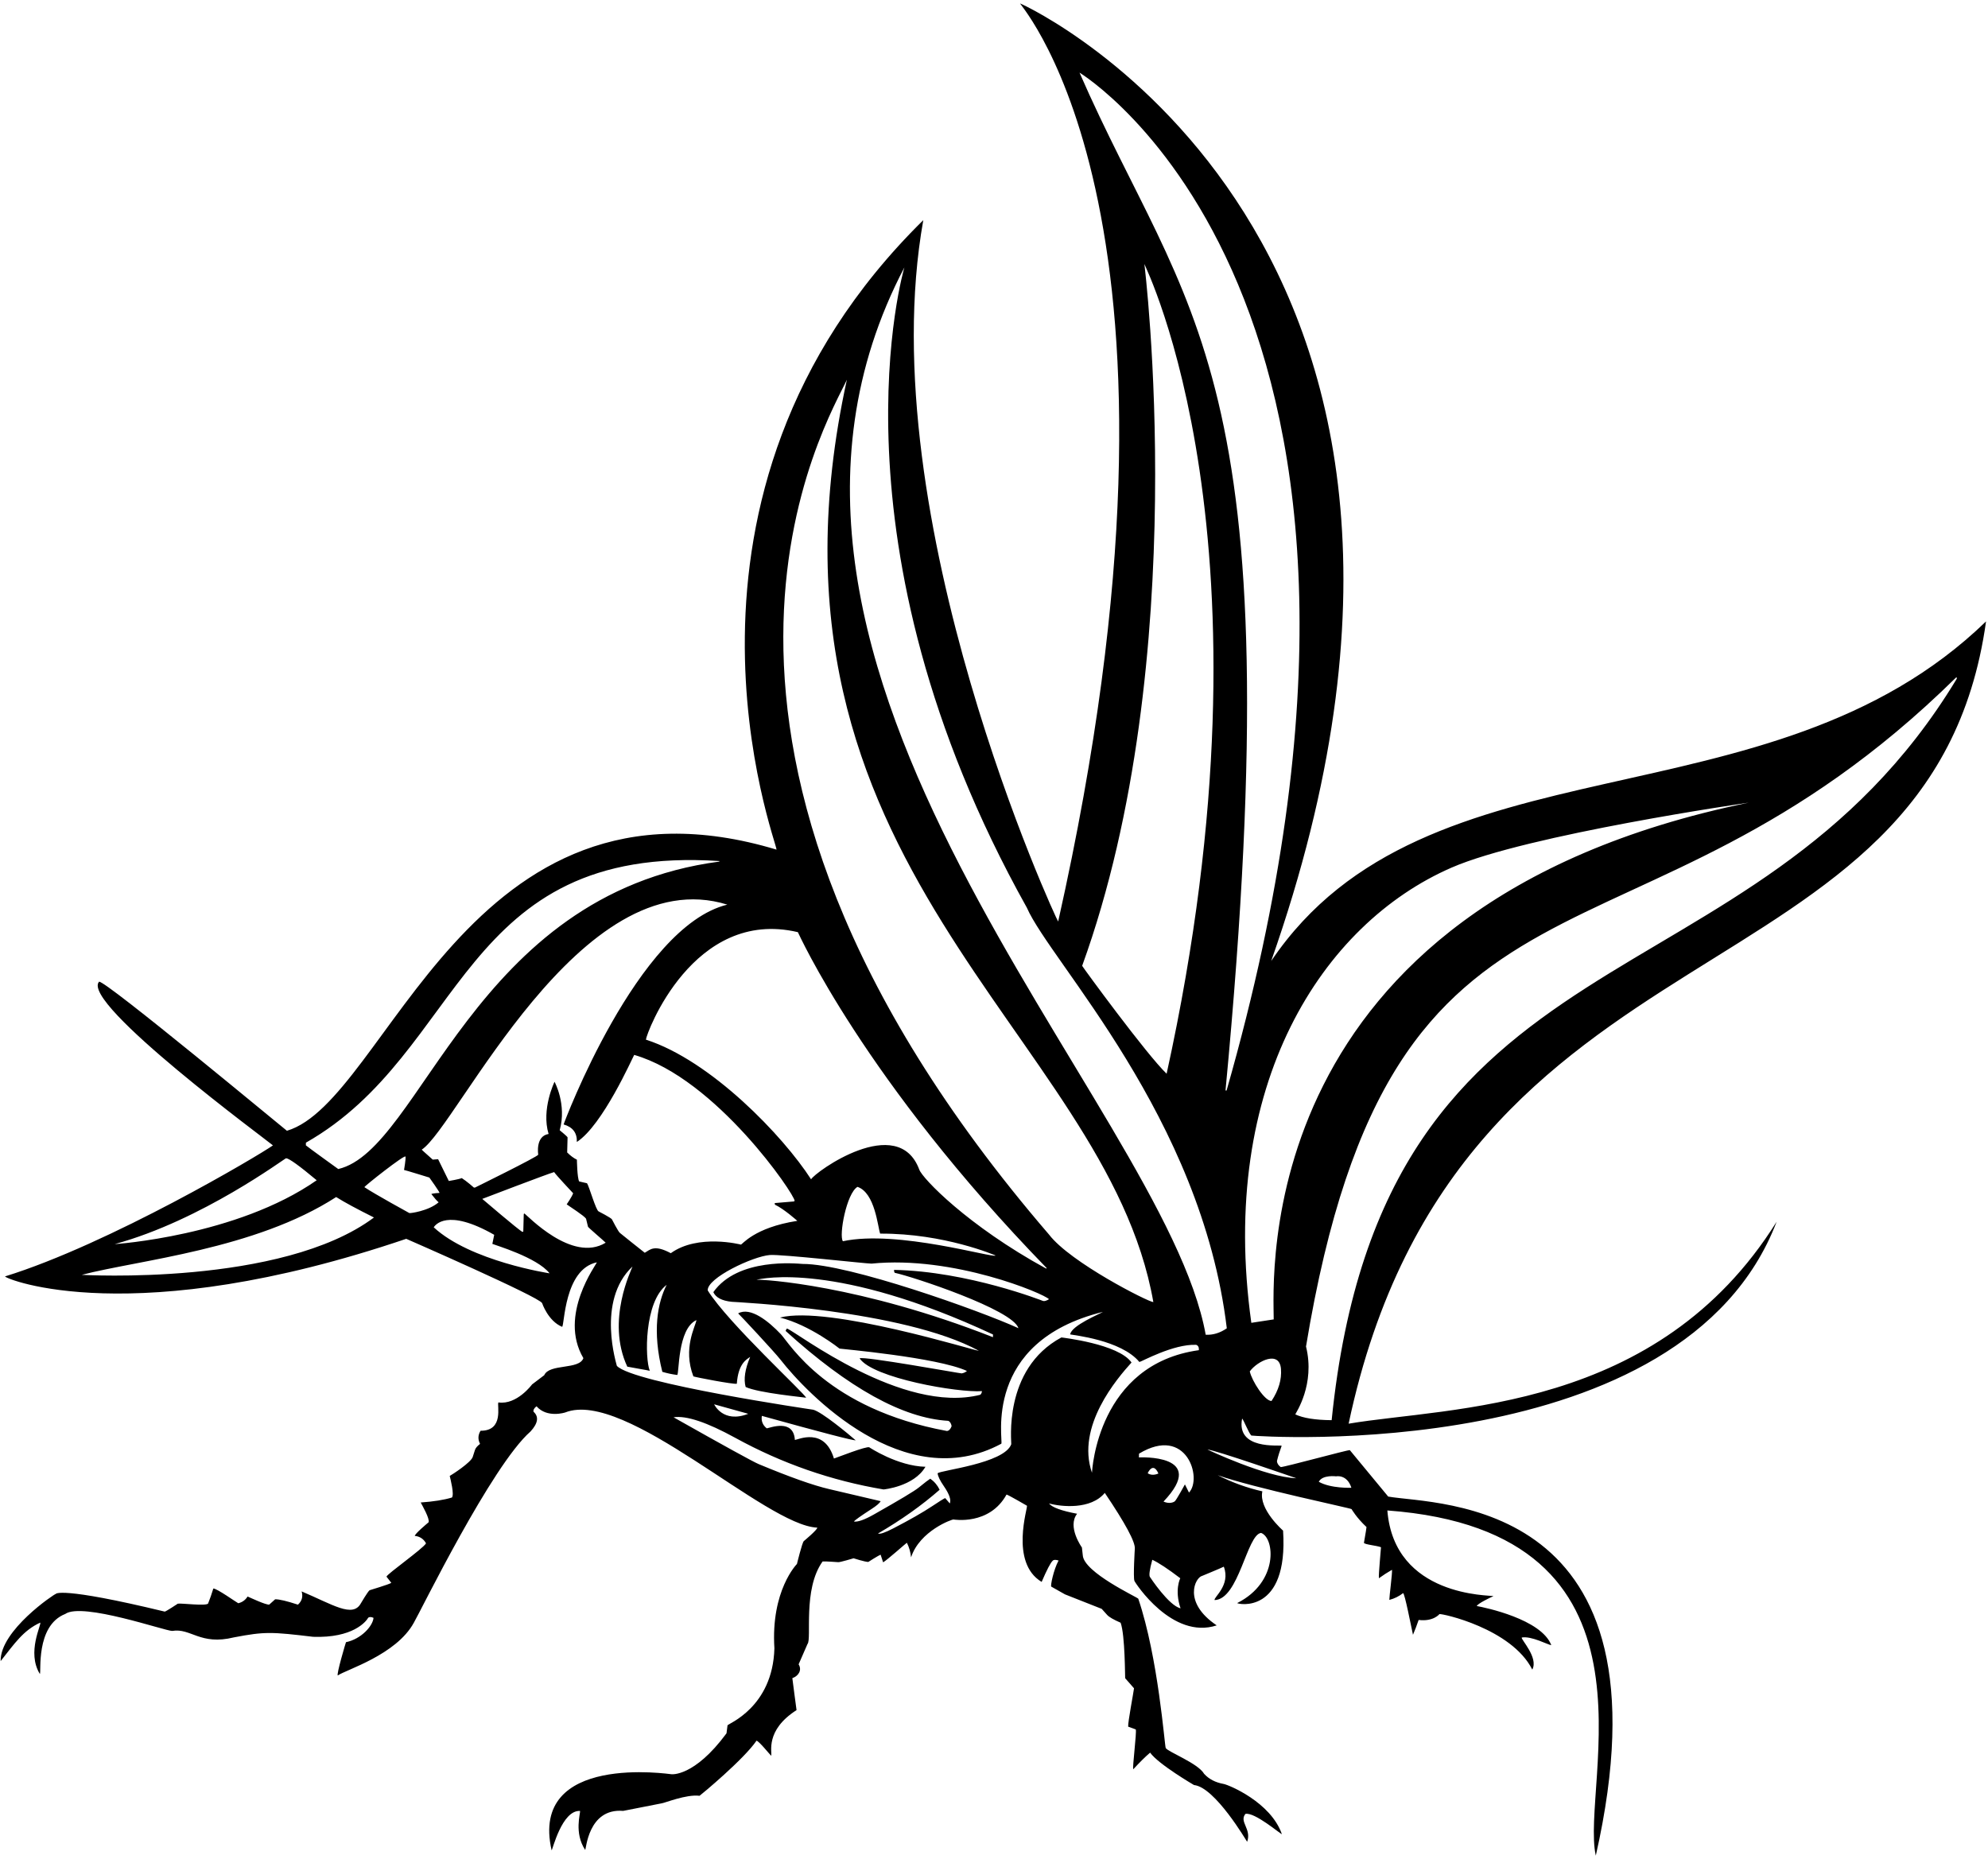 <?xml version="1.0" encoding="UTF-8"?>
<svg xmlns="http://www.w3.org/2000/svg" xmlns:xlink="http://www.w3.org/1999/xlink" width="525pt" height="491pt" viewBox="0 0 525 491" version="1.1">
<g id="surface1">
<path style=" stroke:none;fill-rule:nonzero;fill:rgb(0%,0%,0%);fill-opacity:1;" d="M 524.484 164.121 C 467.082 219.734 376.781 192.961 335.703 253.812 C 402.684 63.285 271.953 1.855 269.371 0.906 C 269.621 1.637 320.781 59.086 279.445 243.387 C 279.203 243.449 229.781 136.785 243.828 58.141 C 169.582 131.184 205.32 222.824 205.066 224.395 C 123.383 199.785 102.383 290.785 75.77 298.648 C 75.613 298.602 27.559 258.645 26.152 259.285 C 21.18 264.883 70.973 301.484 72.078 302.508 C 68.422 305.117 28.883 328.586 1.324 337.113 C 1.363 337.766 35.07 351.68 107.281 327.184 C 107.281 327.184 142.453 342.535 143.164 344.172 C 143.164 344.172 144.73 348.887 148.441 350.426 C 149.102 350.215 148.934 335.234 157.617 333.395 C 157.59 333.863 147.355 347.309 154.062 358.699 C 152.957 361.836 145.082 360.086 143.723 363.203 L 140.508 365.641 C 140.508 365.641 136.508 371.109 131.617 370.395 C 131.188 371.078 133.184 377.934 126.91 377.871 C 126.215 379.004 126.168 380.164 126.777 381.344 C 126.035 381.918 125.598 382.445 125.445 382.91 L 124.84 384.793 C 124.379 386.254 119.371 389.484 118.766 389.809 C 118.957 390.621 120.012 394.703 119.352 395.508 C 117.234 396.148 114.488 396.586 111.105 396.82 C 111.496 397.57 113.559 401.156 113.18 402.051 C 112.484 402.645 109.613 405.047 109.539 405.641 C 110.867 405.777 111.859 406.441 112.508 407.605 C 111.777 408.977 102.238 415.688 102.062 416.406 L 103.34 418.039 C 102.746 418.48 97.703 419.934 97.602 420 C 97.152 420.301 95.297 423.457 95.297 423.457 C 93.145 427.375 87.859 423.77 79.656 420.305 C 80.059 421.676 79.742 422.844 78.684 423.809 C 75.773 422.852 73.773 422.375 72.664 422.387 L 71.098 423.793 C 70.16 423.883 66.238 422.02 65.383 421.656 C 64.805 422.59 63.98 423.176 62.926 423.434 C 62.434 423.195 57.203 419.469 56.336 419.543 C 55.93 420.895 55.469 422.227 54.938 423.547 C 54.086 424.207 47.895 423.375 46.957 423.547 C 46.957 423.547 43.922 425.566 43.512 425.641 C 15.582 418.887 14.723 420.977 14.723 420.977 C 14.395 420.965 0.008 430.609 0.168 438.711 C 3.836 434.086 6.133 430.609 10.621 428.551 C 11.02 429.043 7.008 436.387 10.516 442.09 C 10.973 441.977 9.281 429.387 17.23 426.262 C 21.707 423.086 43.715 430.793 45.488 430.742 C 50.406 429.91 52.855 434.637 61.762 432.449 C 70 430.867 71.77 431 82.699 432.297 C 93.125 432.66 96.641 428.344 97.254 427.238 C 97.586 427.008 98.051 427.02 98.641 427.289 C 98.457 429.453 95.383 432.887 91.367 433.719 C 91.324 433.758 88.801 442.242 89.203 442.508 C 91.328 440.992 104.656 437.086 109.301 428.551 C 110.992 425.703 129.855 387.035 140.105 378.066 C 142.094 375.895 142.352 374.156 140.898 372.855 C 140.797 372.371 141.066 371.883 141.688 371.414 C 144.469 374.609 149.258 373.047 149.258 373.047 C 165.207 366.734 202.219 402.961 215.82 403.461 C 215.934 403.988 212.281 407.012 212.281 407.012 C 211.863 407.285 210.461 413.059 210.461 413.059 C 210.461 413.059 203.531 420.023 204.508 435.348 C 204.059 450.996 192.18 455.27 192.129 455.68 L 191.859 457.785 C 183.32 469.371 177.32 468.59 177.32 468.59 C 177.148 468.625 139.746 462.809 145.676 488.691 C 145.934 488.555 148.406 478.035 153.172 478.285 C 153.324 478.926 151.559 484.074 154.527 488.57 C 154.809 488.664 155.23 477.512 164.57 478.273 L 174.676 476.289 C 175.445 476.238 181.219 473.836 184.742 474.285 C 185.277 473.906 196.445 464.648 199.789 459.727 C 200.562 459.973 203.047 463.117 203.656 463.715 C 203.977 462.844 201.957 457.035 210.355 451.656 C 210.348 451.43 209.277 443.773 209.246 443.219 C 210.953 442.609 211.828 441.031 210.902 439.566 L 213.246 434.199 C 214.43 432.918 211.934 419.762 217.242 412.391 C 218.152 412.344 221.391 412.586 221.391 412.586 C 221.859 412.625 225.418 411.559 225.418 411.559 C 225.418 411.559 228.414 412.516 229.305 412.527 C 229.305 412.527 231.832 410.891 232.562 410.613 L 233.219 412.629 C 234.281 412.02 239.133 407.684 239.492 407.453 C 240.102 408.672 240.465 409.957 240.598 411.309 C 242.906 404.273 251.5 401.219 251.809 401.312 C 251.809 401.312 261.281 402.961 265.812 394.723 C 266.375 394.863 271.191 397.672 271.191 397.672 C 271.566 397.895 266.531 412.672 275.082 417.797 C 276.457 414.602 277.426 412.742 277.992 412.219 C 278.242 411.914 278.77 411.898 279.555 412.145 C 278.23 414.578 277.348 418.906 277.629 419.043 L 281.234 421.082 L 290.941 424.914 L 292.363 426.496 C 292.871 427.078 294.074 427.762 295.938 428.578 C 297.129 431.785 297.094 443.184 297.137 443.227 C 297.137 443.227 298.965 445.305 299.477 445.898 C 299.379 446.832 297.832 454.93 297.93 456.023 L 299.938 456.758 C 300.23 457.461 298.965 467.199 299.289 467.266 C 300.984 465.438 302.453 463.973 303.73 462.887 C 305.906 465.961 315.316 471.445 315.316 471.445 C 320.871 471.996 329.188 486.223 329.352 486.441 C 330.582 483.023 327.172 481.184 328.895 479.066 C 331.371 478.559 338.102 484.375 338.523 484.414 C 335.57 475.934 324.449 471.391 323.152 471.16 C 320.977 470.773 319.258 469.879 317.988 468.484 C 316.406 465.699 308.375 462.668 307.848 461.664 C 307.551 461.074 305.906 437.871 300.602 422.234 C 300.258 421.785 286.219 415.297 285.945 410.77 L 285.715 408.707 C 285.715 408.707 281.758 403.223 284.449 399.797 C 280.289 399.02 277.816 398.105 277.02 397.074 C 280.301 397.973 288.059 398.762 291.758 394.289 C 297.215 402.379 299.848 407.297 299.688 409.035 C 299.688 409.035 299.223 416.469 299.578 417.512 C 299.762 418.043 309.582 433.148 321.312 429.277 C 312.207 423.172 315.668 416.594 317.48 416.203 C 317.48 416.203 322.367 414.191 323.188 413.773 C 325.07 418.711 320.348 421.965 320.77 422.598 C 327.172 422.387 329.27 405.324 333.023 404.859 C 336.621 406.109 337.758 417.836 326.73 423.383 C 326.723 423.68 340.297 426.586 338.84 404.25 C 338.84 404.25 332.332 398.586 333.371 393.879 C 329.328 392.965 325.379 391.539 321.562 389.609 C 331.105 392.984 356.695 398.312 356.93 398.574 C 356.93 398.574 358.23 400.859 360.871 403.305 C 360.883 403.418 360.66 404.816 360.195 407.48 C 360.379 407.941 363.535 408.18 364.699 408.637 C 364.688 409.191 364.027 415.824 364.145 416.832 C 365.258 416.027 366.41 415.277 367.605 414.598 C 367.727 415.383 366.895 421.641 366.898 422.551 C 368.238 422.203 369.445 421.609 370.531 420.762 C 370.961 420.758 372.629 429.395 373.148 431.762 C 373.691 430.473 374.195 429.168 374.641 427.844 C 378.531 428.336 380.129 426.305 380.129 426.305 C 380.66 426.062 399.184 430.086 404.652 440.953 C 406.359 437.785 401.562 432.941 401.871 432.484 C 404.434 432.012 408.867 434.457 409.672 434.504 C 407.059 427.637 392.156 424.555 389.996 424.168 C 390.156 423.566 393.559 421.91 394.406 421.551 C 393.59 421.258 368.207 421.859 366.379 398.926 C 442.406 404.535 417.207 471.211 421.426 490.094 C 442.934 395.086 379.473 397.543 366.602 395.258 C 366.602 395.258 357.027 383.703 356.465 382.992 C 355.656 382.973 339.516 387.406 338.223 387.473 C 337.555 386.984 337.23 386.438 337.23 385.844 C 337.562 384.477 337.984 383.141 338.473 381.836 C 337.898 381.562 326.383 383.012 328.027 374.652 C 328.441 375.016 329.77 378.512 330.461 379.141 C 332 379.352 444.508 387.211 469.18 322.676 C 437.684 373.035 383.082 371.461 356.152 376.008 C 385.184 239.16 510.133 266.984 524.484 164.121 Z M 302.211 69.73 C 302.324 70.27 338.98 143.086 308.086 283.582 C 302.785 278.5 286.059 255.617 285.781 255.086 C 315.184 173.883 302.211 69.73 302.211 69.73 Z M 223.648 100.285 C 195.48 229.184 292.082 272.586 304.582 343.895 C 303.383 343.93 282.668 333.453 277.031 326.059 C 165.383 196.285 219.348 110.02 223.648 100.285 Z M 210.703 246.191 C 210.797 246.297 228.207 285.359 276.461 334.965 L 276.316 334.984 L 276.246 335.031 C 255.508 323.684 243.578 311.211 242.77 308.91 C 237.133 293.758 215.145 309.613 214.195 311.473 C 206.836 300.035 187.781 280.109 170.578 274.582 C 170.668 272.977 183.059 239.684 210.703 246.191 Z M 262.906 331.586 C 262.527 332.41 237.066 324.734 222.594 327.82 C 221.492 326.328 223.547 315.152 226.449 313.461 C 231.094 315.023 231.801 324.062 232.434 325.812 C 249.402 325.719 262.906 331.586 262.906 331.586 Z M 148.844 296.977 C 151.258 297.664 152.422 299.211 152.336 301.605 C 159.172 297.172 166.98 279.457 167.48 278.609 C 189.094 284.836 210.004 315.629 209.848 317.172 C 209.762 317.18 209.711 317.227 209.699 317.312 L 204.586 317.742 L 204.645 318.168 C 207.023 319.27 210.559 322.438 210.559 322.438 C 199.07 324.211 195.938 328.824 195.645 328.707 C 195.645 328.707 184.371 325.785 177.148 330.98 C 172.82 328.672 171.77 329.984 170.273 330.867 C 169.945 330.66 163.73 325.645 163.73 325.645 C 163.309 325.391 161.602 322.043 161.602 322.043 C 161.383 321.633 158.102 319.953 158.102 319.953 C 157.379 319.711 155.57 313.266 155.02 312.508 L 152.953 312.031 C 152.422 311.129 152.352 306.285 152.352 306.285 C 151.516 305.883 150.656 305.246 149.781 304.375 L 149.887 300.406 C 149.891 300.195 148.027 298.699 147.809 298.508 C 149.719 291.66 146.445 285.711 146.445 285.711 C 146.445 285.711 142.895 292.973 144.875 299.492 C 141.32 300.059 142.141 304.961 142.141 304.961 C 142.035 305.488 125.426 313.652 125.426 313.652 L 125.145 313.645 C 125.145 313.645 123.215 311.941 121.949 311.148 C 121.16 311.484 118.523 311.91 118.523 311.91 C 118.453 311.801 117.512 309.887 115.699 306.16 L 114.277 306.266 C 113.965 305.961 111.59 303.902 111.371 303.637 C 120.844 297.434 153.133 226.82 192.074 238.922 C 168.355 244.672 148.836 296.836 148.844 296.977 Z M 80.789 301.789 C 122.938 277.848 121.281 222.883 189.969 227.41 L 189.965 227.551 C 124.781 236.184 111.371 303.637 89.328 308.754 C 88.754 308.332 81.742 303.297 80.773 302.496 Z M 75.562 305.902 C 76.383 305.969 79.074 307.906 83.633 311.719 C 62.48 326.484 30.281 328.586 30.281 328.586 C 53.383 322.285 75.23 305.879 75.562 305.902 Z M 21.582 336.699 C 36.582 332.785 67.383 329.984 88.777 316.152 C 90.926 317.508 94.254 319.305 98.758 321.551 C 74.383 339.785 21.582 336.699 21.582 336.699 Z M 108.105 320.383 C 108.105 320.383 98.922 315.352 96.234 313.543 C 96.188 313.293 106.898 304.84 107.082 305.465 C 107.227 305.949 106.703 309 106.703 309 C 106.93 309.008 113.387 311.004 113.387 311.004 C 113.387 311.004 116.309 315.07 116.047 315.062 C 116.047 315.062 114.312 315.137 113.91 315.359 C 114.738 316.434 115.379 317.16 115.836 317.539 C 113.172 319.852 108.258 320.477 108.105 320.383 Z M 114.539 324.141 C 114.871 323.652 117.957 318.961 130.512 326.125 L 130.023 328.523 C 130.652 328.82 141.844 332.086 145.133 336.297 C 145.133 336.297 124.258 333.137 114.539 324.141 Z M 138.461 320.48 C 138.363 320.535 138.316 320.629 138.312 320.758 L 138.191 325.293 C 138.109 325.281 138.039 325.305 137.977 325.359 C 136.988 324.898 127.414 316.676 127.359 316.641 C 127.359 316.641 144.797 309.961 146.34 309.559 C 146.824 310.336 151.363 315.152 151.363 315.152 C 151.016 316.113 149.656 318.082 149.656 318.082 C 150.434 318.66 154.254 321.074 154.766 321.867 L 155.281 323.992 C 155.328 324.195 159.449 327.691 159.949 328.211 C 151.031 333.66 139.164 320.855 138.461 320.48 Z M 303.727 416.559 C 303.367 416.203 303.562 414.668 304.305 411.953 C 305.961 412.719 308.426 414.344 311.691 416.828 C 311.691 416.828 310.105 419.891 311.766 424.77 C 308.664 424.09 303.727 416.559 303.727 416.559 Z M 303.086 389.09 C 303.086 389.09 304.465 385.898 305.918 389.164 C 305.918 389.164 304.332 389.965 303.086 389.09 Z M 313.992 394.203 L 312.918 392.047 C 312.918 392.047 310.637 396.234 310.238 396.516 C 308.945 397.418 307.266 396.574 307.266 396.574 C 319.297 383.93 300.77 384.914 300.77 384.914 L 300.797 383.926 C 313.391 376.316 317.59 390.492 313.992 394.203 Z M 288.371 388.961 C 284.121 376.711 295.008 364.066 298.816 359.852 C 295.406 354.922 280.41 353.262 280.301 353.23 C 264.695 361.617 267.191 381.188 267.059 381.434 C 265.219 386.555 248.16 388.324 247.613 389.117 C 247.684 389.887 248.23 391.023 249.266 392.523 C 250.703 394.621 251.227 396.141 250.828 397.074 L 249.598 395.652 C 249.133 395.871 247.996 396.578 246.203 397.777 C 243.727 399.422 240.305 401.379 235.93 403.648 C 233.723 404.793 232.367 405.25 231.863 405.016 C 238.012 401.434 243.434 397.582 248.141 393.461 C 247.574 392.27 246.746 391.293 245.672 390.535 C 245.223 390.809 244.203 391.59 242.625 392.879 C 241.539 393.77 237.574 396.145 230.734 400.012 C 228.273 401.398 226.531 402.012 225.504 401.848 C 225.77 401.477 227.324 400.375 230.16 398.539 C 231.465 397.699 232.27 397.012 232.578 396.477 C 232.281 396.395 227.734 395.328 218.938 393.277 C 214.754 392.305 208.559 390.105 200.352 386.684 C 198.887 386.07 191.395 381.949 177.875 374.32 C 181.23 373.809 186.676 375.625 194.203 379.762 C 206.512 386.52 219.559 391.062 233.34 393.379 C 233.34 393.379 241.332 392.637 244.398 387.391 C 237 387.211 229.582 382.258 229.582 382.258 C 228.953 381.82 220.848 385.031 220.23 385.215 C 217.707 376.84 210.777 380.227 209.914 380.309 C 209.57 374.609 203.367 377.109 202.488 377.242 C 201.418 376.395 200.984 375.297 201.191 373.945 C 217.031 378.34 225.289 380.488 225.965 380.395 C 224.117 378.773 217.027 372.883 214.754 372.32 C 214.754 372.32 167.133 365.336 162.902 360.734 C 162.961 360.676 157.332 343.637 167.027 334.496 C 166.848 335.242 159.957 348.711 165.656 360.945 C 165.891 361.023 170.949 361.867 171.598 362.039 C 170.281 358.859 170.105 343.809 176.059 339.34 C 173.668 343.977 172.207 351.512 174.91 362.312 C 176.195 362.699 177.508 362.977 178.836 363.145 C 179.402 362.922 178.855 350.984 183.918 348.648 C 183.688 350.312 180.258 356.059 183.109 363.512 C 183.523 363.715 193.66 365.668 194.582 365.461 C 194.957 360.086 197.184 359.023 198.109 358.371 C 196.742 361.602 196.344 364.25 196.914 366.316 C 200.383 367.914 212.211 369.016 212.871 369.152 C 212.789 368.266 192.246 349.41 186.898 340.812 C 186.691 337.535 198.809 331.816 203.297 331.461 C 206.367 331.223 228.727 333.75 230.152 333.734 C 251.699 331.559 275.723 341.656 277.023 343.133 C 276.328 343.559 275.797 343.711 275.43 343.59 C 275.43 343.59 255.641 335.762 236.098 335.391 C 236.086 335.711 236.148 335.965 236.289 336.16 C 240.941 337.148 267.449 345.867 268.957 350.789 C 258.789 346.156 224.137 333.789 211.996 333.82 C 210.371 333.723 194.871 332.086 188.379 341.27 C 189.035 342.699 190.652 343.551 193.227 343.816 C 194.035 343.898 238.574 345.867 258.504 356.754 C 257.863 356.906 218.887 344.684 205.977 347.98 C 213.902 349.934 221.703 356.176 221.703 356.176 C 221.805 356.246 247.5 358.465 255.359 362.086 C 254.953 362.434 254.48 362.645 253.953 362.727 C 253.68 362.773 228.004 358.102 227.008 358.75 C 230.438 363.98 253.133 367.883 259.328 367.41 C 259.262 367.902 259.094 368.23 258.832 368.387 C 238.312 373.559 210.438 351.836 207.84 350.875 C 207.641 351.062 207.523 351.281 207.488 351.527 C 224.172 366.648 238.469 374.555 250.387 375.254 C 250.852 375.414 251.164 375.887 251.312 376.652 C 251.016 377.457 250.602 377.887 250.074 377.941 C 218.496 372.117 208.531 354.844 206.246 352.418 C 202.941 348.91 198.152 345.078 194.93 346.879 C 195.344 347.234 204.43 356.941 206.145 359.141 C 213.012 367.941 238.84 395.086 264.43 381.301 C 265.027 380.602 259.184 354.398 291.262 346.484 C 290.531 346.996 282.938 350.066 282.613 352.43 C 283.254 352.613 296.062 353.871 300.895 359.715 C 301.398 359.676 309.844 354.922 315.883 355.184 C 316.422 355.363 316.66 355.836 316.602 356.594 C 289.895 360.305 288.422 388.289 288.371 388.961 Z M 188.594 370.891 L 197.605 373.398 C 190.934 376.012 188.594 370.891 188.594 370.891 Z M 262.238 352.453 L 262.223 353.164 C 227.145 339.367 201.402 337.836 199.75 338.008 C 199.699 338.02 199.664 338.031 199.664 338.031 C 199.664 338.02 199.695 338.016 199.75 338.008 C 201.141 337.656 220.973 333.203 262.238 352.453 Z M 238.832 70.629 C 238.832 70.629 217.184 143.086 271.176 239.727 C 277.418 254.074 317.281 294.984 323.98 350.82 C 322.176 352.062 320.316 352.621 318.406 352.516 C 307.48 291.484 182.883 177.383 238.832 70.629 Z M 352.848 389.914 C 352.848 389.914 355.719 389.309 356.879 392.93 C 356.879 392.93 351.516 393.18 348.273 391.355 C 349.219 389.441 352.848 389.914 352.848 389.914 Z M 342.34 390.418 C 334.324 390.164 318.863 382.844 318.863 382.844 C 320.445 382.797 342.34 390.418 342.34 390.418 Z M 323.922 288.016 L 323.637 288.008 C 341.781 96.883 313.242 83.719 285.082 19.184 C 285.082 19.184 383.781 78.684 323.922 288.016 Z M 383.336 229.145 C 403.391 220.41 461.801 211.988 461.801 211.988 C 329.531 239.16 336.383 338.227 336.367 348.469 C 336.367 348.469 330.301 349.391 330.457 349.375 C 321.656 286.41 349.215 244.008 383.336 229.145 Z M 335.793 370.008 C 334.02 370.066 330.598 364.73 330.047 362.199 C 332.102 359.414 337.906 356.562 338.285 361.566 C 338.5 364.352 337.668 367.164 335.793 370.008 Z M 351.668 375.082 C 347.348 375.047 344.145 374.535 342.066 373.551 C 342.18 373.172 347.383 365.684 344.898 355.621 C 367.855 216.586 430.859 263.309 516.547 178.957 L 516.832 178.965 L 516.68 179.387 C 462.359 269.086 365.23 241.785 351.668 375.082 "/>
</g>
</svg>
